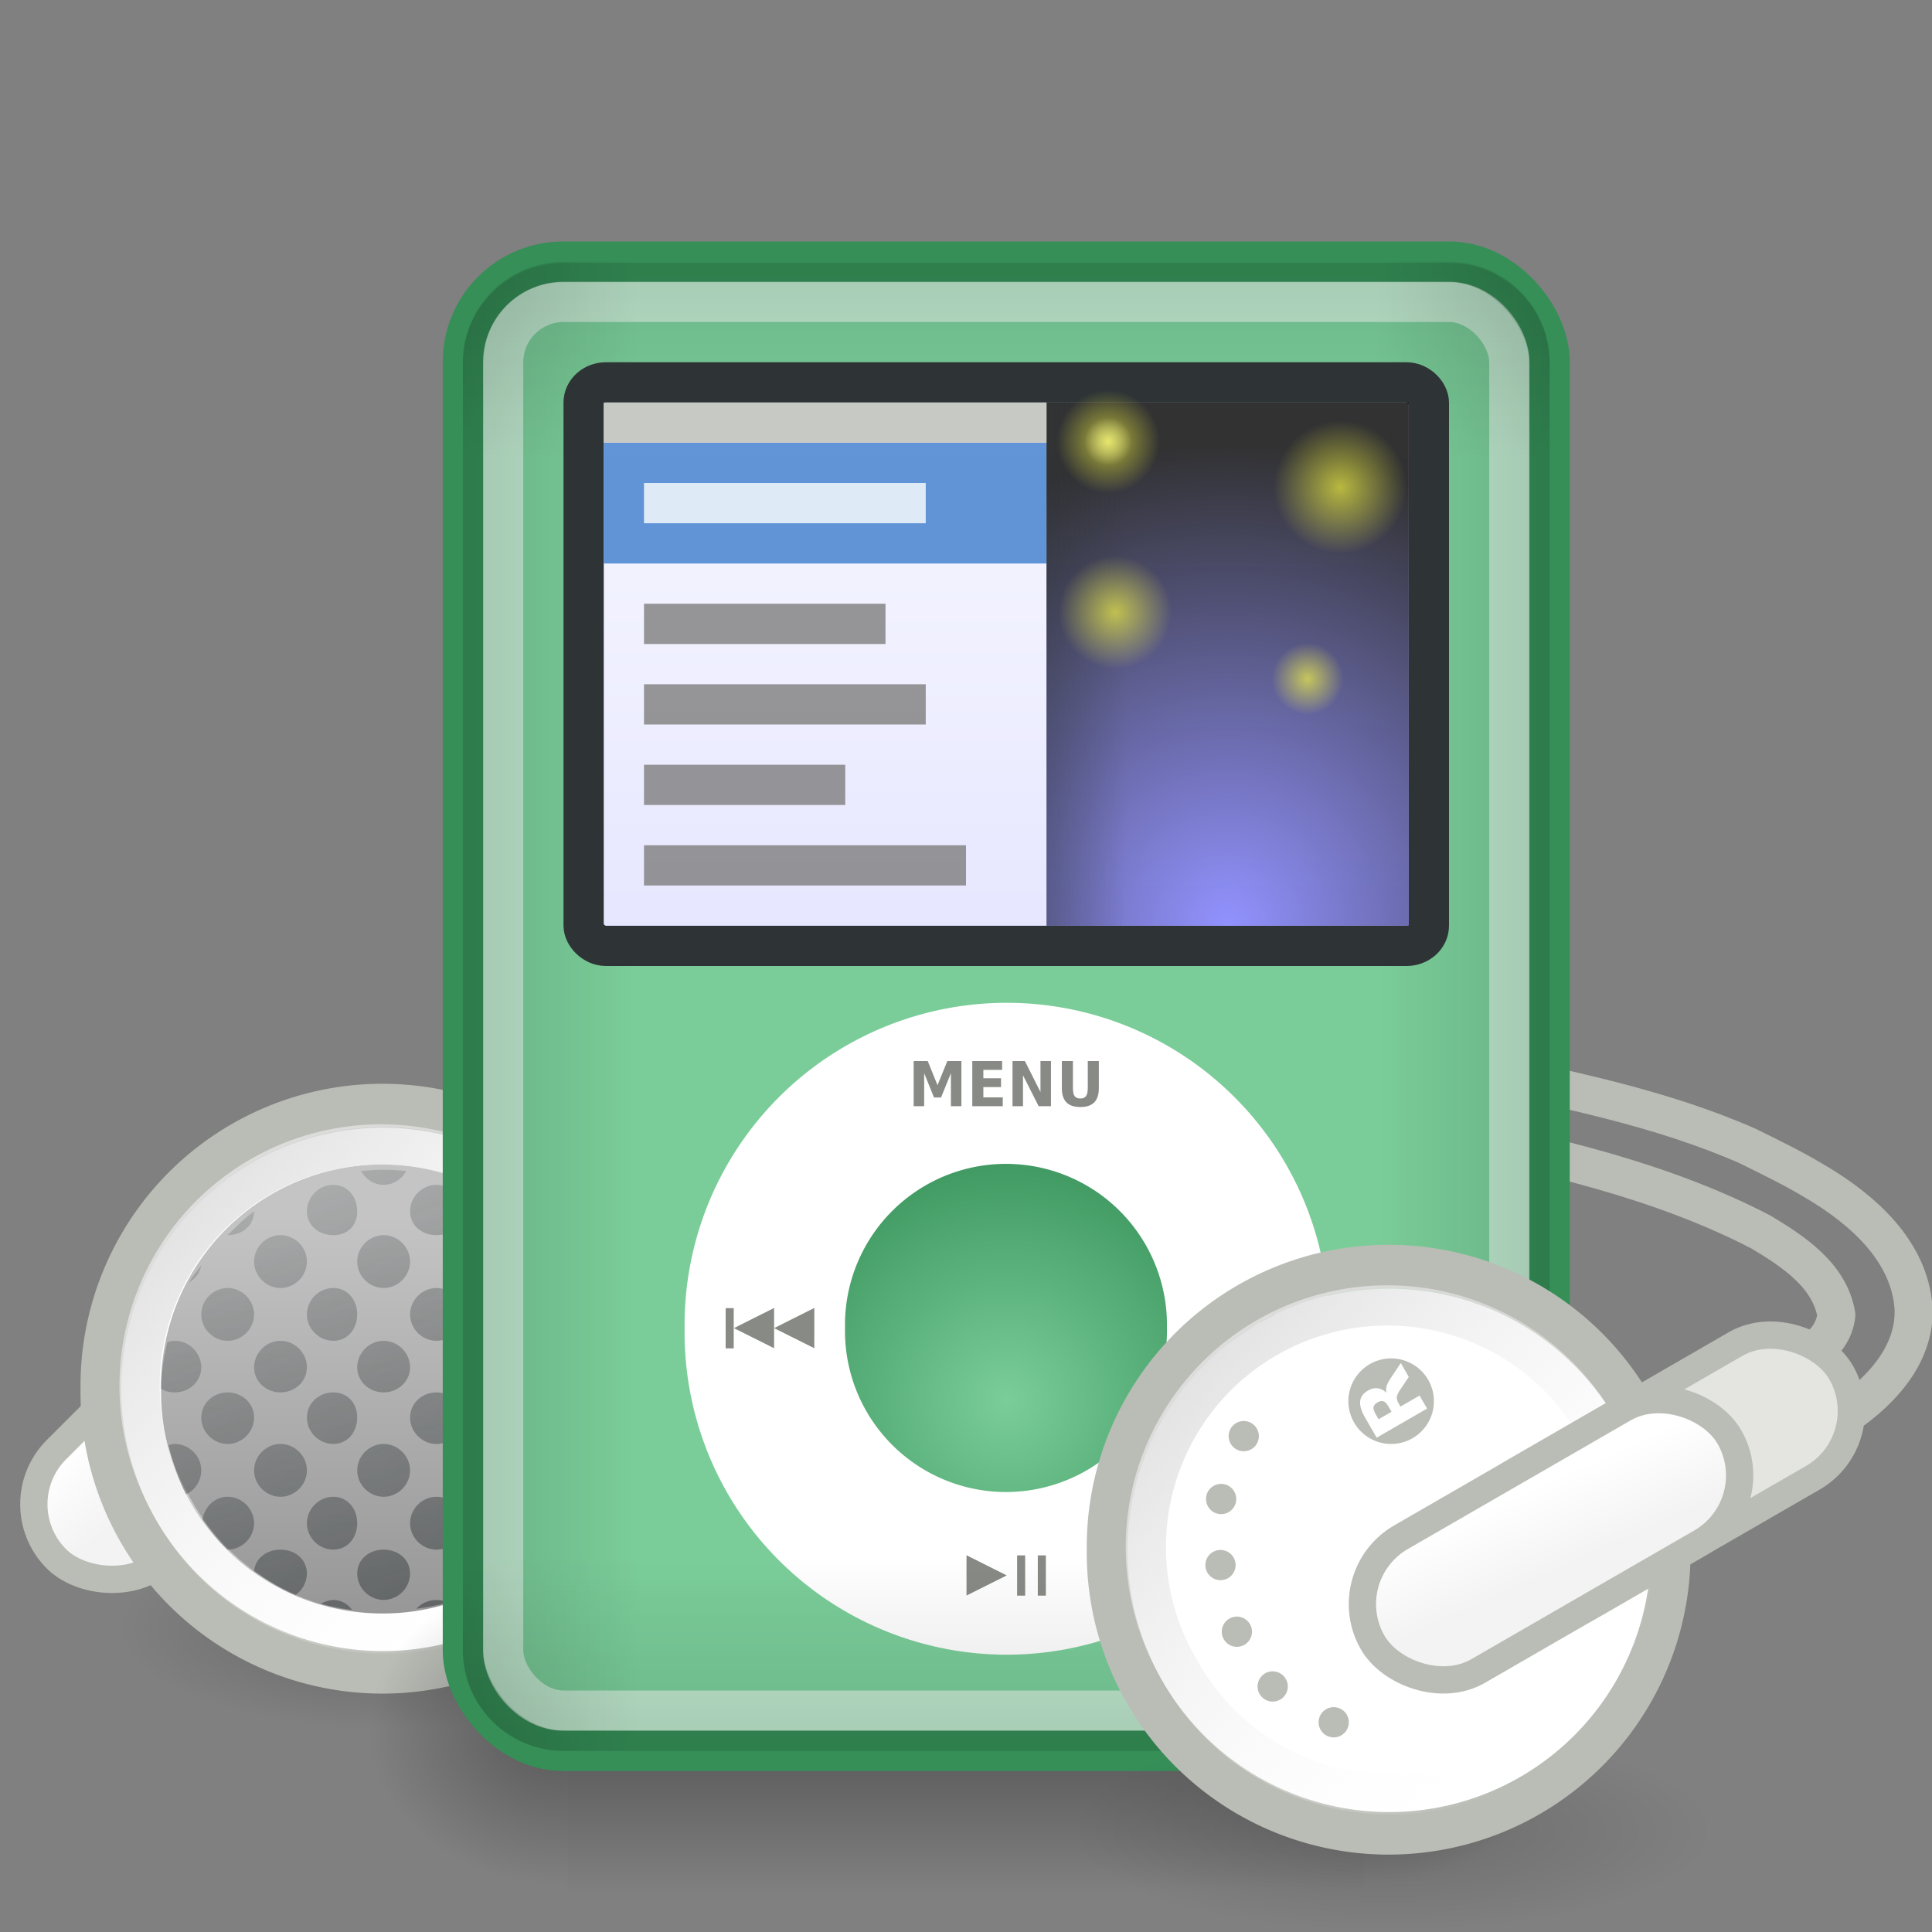 <?xml version="1.0" encoding="UTF-8" standalone="no"?>
<!-- Created with Inkscape (http://www.inkscape.org/) -->
<svg
   xmlns:dc="http://purl.org/dc/elements/1.1/"
   xmlns:cc="http://creativecommons.org/ns#"
   xmlns:rdf="http://www.w3.org/1999/02/22-rdf-syntax-ns#"
   xmlns:svg="http://www.w3.org/2000/svg"
   xmlns="http://www.w3.org/2000/svg"
   xmlns:xlink="http://www.w3.org/1999/xlink"
   xmlns:sodipodi="http://sodipodi.sourceforge.net/DTD/sodipodi-0.dtd"
   xmlns:inkscape="http://www.inkscape.org/namespaces/inkscape"
   width="48px"
   height="48px"
   id="svg1306"
   sodipodi:version="0.32"
   inkscape:version="0.45+devel"
   sodipodi:docbase="/home/rcollier/Desktop/extras/devices"
   sodipodi:docname="multimedia-player-ipod-nano3g_green.svg"
   inkscape:export-filename="/home/klepas/Documents/work/Bauhaus/rockbox/icons/48x48/multimedia-player-ipod-nano3g_green.png"
   inkscape:export-xdpi="90.000000"
   inkscape:export-ydpi="90.000000"
   inkscape:output_extension="org.inkscape.output.svg.inkscape">
  <rect width="100%" height="100%" fill="#808080" stroke="none"/>
  <defs
     id="defs1308">
    <linearGradient
       id="linearGradient5867">
      <stop
         style="stop-color:#7acd99;stop-opacity:1;"
         offset="0"
         id="stop5869" />
      <stop
         style="stop-color:#358f57;stop-opacity:1;"
         offset="1"
         id="stop5871" />
    </linearGradient>
    <linearGradient
       inkscape:collect="always"
       id="linearGradient6379">
      <stop
         style="stop-color:#ffff41;stop-opacity:1;"
         offset="0"
         id="stop6381" />
      <stop
         style="stop-color:#ffff41;stop-opacity:0;"
         offset="1"
         id="stop6383" />
    </linearGradient>
    <linearGradient
       inkscape:collect="always"
       id="linearGradient6371">
      <stop
         style="stop-color:#ffff41;stop-opacity:1;"
         offset="0"
         id="stop6373" />
      <stop
         style="stop-color:#ffff41;stop-opacity:0;"
         offset="1"
         id="stop6375" />
    </linearGradient>
    <linearGradient
       inkscape:collect="always"
       id="linearGradient6363">
      <stop
         style="stop-color:#ffff41;stop-opacity:1;"
         offset="0"
         id="stop6365" />
      <stop
         style="stop-color:#ffff41;stop-opacity:0;"
         offset="1"
         id="stop6367" />
    </linearGradient>
    <linearGradient
       inkscape:collect="always"
       id="linearGradient6339">
      <stop
         style="stop-color:#ffffff;stop-opacity:1;"
         offset="0"
         id="stop6341" />
      <stop
         style="stop-color:#ffffff;stop-opacity:0;"
         offset="1"
         id="stop6343" />
    </linearGradient>
    <linearGradient
       id="linearGradient6325">
      <stop
         style="stop-color:#7d7dff;stop-opacity:1;"
         offset="0"
         id="stop6327" />
      <stop
         style="stop-color:#000000;stop-opacity:1;"
         offset="1"
         id="stop6329" />
    </linearGradient>
    <linearGradient
       inkscape:collect="always"
       id="linearGradient6290">
      <stop
         style="stop-color:#2e3436;stop-opacity:1;"
         offset="0"
         id="stop6292" />
      <stop
         style="stop-color:#2e3436;stop-opacity:0;"
         offset="1"
         id="stop6294" />
    </linearGradient>
    <linearGradient
       inkscape:collect="always"
       id="linearGradient6187">
      <stop
         style="stop-color:#000000;stop-opacity:1;"
         offset="0"
         id="stop6189" />
      <stop
         style="stop-color:#000000;stop-opacity:0;"
         offset="1"
         id="stop6191" />
    </linearGradient>
    <linearGradient
       inkscape:collect="always"
       id="linearGradient6162">
      <stop
         style="stop-color:#000000;stop-opacity:1;"
         offset="0"
         id="stop6164" />
      <stop
         style="stop-color:#000000;stop-opacity:0;"
         offset="1"
         id="stop6166" />
    </linearGradient>
    <linearGradient
       id="linearGradient10350">
      <stop
         style="stop-color:#e0e0e0;stop-opacity:1;"
         offset="0"
         id="stop10352" />
      <stop
         style="stop-color:#ffffff;stop-opacity:0;"
         offset="1"
         id="stop10354" />
    </linearGradient>
    <linearGradient
       inkscape:collect="always"
       id="linearGradient5047">
      <stop
         style="stop-color:#000000;stop-opacity:1;"
         offset="0"
         id="stop5049" />
      <stop
         style="stop-color:#000000;stop-opacity:0;"
         offset="1"
         id="stop5051" />
    </linearGradient>
    <linearGradient
       id="linearGradient4947">
      <stop
         style="stop-color:#5c5c5c;stop-opacity:1;"
         offset="0"
         id="stop4949" />
      <stop
         style="stop-color:#ababab;stop-opacity:1;"
         offset="1"
         id="stop4951" />
    </linearGradient>
    <linearGradient
       id="linearGradient3624">
      <stop
         style="stop-color:#ffffff;stop-opacity:1;"
         offset="0"
         id="stop3626" />
      <stop
         style="stop-color:#7a7a7a;stop-opacity:1;"
         offset="1"
         id="stop3628" />
    </linearGradient>
    <linearGradient
       inkscape:collect="always"
       id="linearGradient5060">
      <stop
         style="stop-color:black;stop-opacity:1;"
         offset="0"
         id="stop5062" />
      <stop
         style="stop-color:black;stop-opacity:0;"
         offset="1"
         id="stop5064" />
    </linearGradient>
    <linearGradient
       id="linearGradient5048">
      <stop
         style="stop-color:black;stop-opacity:0;"
         offset="0"
         id="stop5050" />
      <stop
         id="stop5056"
         offset="0.5"
         style="stop-color:black;stop-opacity:1;" />
      <stop
         style="stop-color:black;stop-opacity:0;"
         offset="1"
         id="stop5052" />
    </linearGradient>
    <linearGradient
       id="linearGradient8881"
       inkscape:collect="always">
      <stop
         id="stop8883"
         offset="0"
         style="stop-color:#2e3436;stop-opacity:1;" />
      <stop
         id="stop8885"
         offset="1"
         style="stop-color:#2e3436;stop-opacity:0;" />
    </linearGradient>
    <linearGradient
       id="linearGradient10720">
      <stop
         id="stop10722"
         offset="0"
         style="stop-color:#ffffff;stop-opacity:1;" />
      <stop
         id="stop10724"
         offset="1"
         style="stop-color:#f2f3f2;stop-opacity:1;" />
    </linearGradient>
    <linearGradient
       id="linearGradient7379">
      <stop
         id="stop7381"
         offset="0"
         style="stop-color:#ffffff;stop-opacity:1;" />
      <stop
         style="stop-color:#f5f5ff;stop-opacity:1;"
         offset="0.208"
         id="stop7383" />
      <stop
         id="stop7385"
         offset="1"
         style="stop-color:#e5e6ff;stop-opacity:1;" />
    </linearGradient>
    <linearGradient
       inkscape:collect="always"
       xlink:href="#linearGradient3624"
       id="linearGradient5850"
       gradientUnits="userSpaceOnUse"
       gradientTransform="translate(116.915,170.25)"
       x1="24.5"
       y1="24.942"
       x2="24.5"
       y2="28.133" />
    <linearGradient
       inkscape:collect="always"
       xlink:href="#linearGradient3624"
       id="linearGradient5857"
       gradientUnits="userSpaceOnUse"
       gradientTransform="translate(115.962,190.452)"
       x1="24.5"
       y1="24.942"
       x2="24.5"
       y2="28.133" />
    <linearGradient
       inkscape:collect="always"
       xlink:href="#linearGradient3624"
       id="linearGradient7307"
       gradientUnits="userSpaceOnUse"
       gradientTransform="translate(160.69,61)"
       x1="24.5"
       y1="24.942"
       x2="24.5"
       y2="28.133" />
    <linearGradient
       inkscape:collect="always"
       xlink:href="#linearGradient3624"
       id="linearGradient7318"
       gradientUnits="userSpaceOnUse"
       gradientTransform="translate(159.738,81.202)"
       x1="24.5"
       y1="24.942"
       x2="24.5"
       y2="28.133" />
    <radialGradient
       inkscape:collect="always"
       xlink:href="#linearGradient5047"
       id="radialGradient7447"
       gradientUnits="userSpaceOnUse"
       gradientTransform="matrix(1,0,0,0.301,0,30.633)"
       cx="37.531"
       cy="43.844"
       fx="37.531"
       fy="43.844"
       r="7.156" />
    <radialGradient
       inkscape:collect="always"
       xlink:href="#linearGradient5060"
       id="radialGradient9094"
       gradientUnits="userSpaceOnUse"
       gradientTransform="matrix(4.0992061e-2,0,0,3.2941172e-2,9.192,27.922)"
       cx="605.714"
       cy="486.648"
       fx="605.714"
       fy="486.648"
       r="117.143" />
    <linearGradient
       inkscape:collect="always"
       xlink:href="#linearGradient5048"
       id="linearGradient9097"
       gradientUnits="userSpaceOnUse"
       gradientTransform="matrix(4.0992061e-2,0,0,3.2941172e-2,9.184,27.922)"
       x1="302.857"
       y1="366.648"
       x2="302.857"
       y2="609.505" />
    <radialGradient
       inkscape:collect="always"
       xlink:href="#linearGradient5047"
       id="radialGradient9430"
       gradientUnits="userSpaceOnUse"
       gradientTransform="matrix(1,0,0,0.301,0,30.633)"
       cx="37.531"
       cy="43.844"
       fx="37.531"
       fy="43.844"
       r="7.156" />
    <linearGradient
       inkscape:collect="always"
       xlink:href="#linearGradient4947"
       id="linearGradient9432"
       gradientUnits="userSpaceOnUse"
       x1="13.727"
       y1="48.561"
       x2="13.727"
       y2="37.353" />
    <linearGradient
       inkscape:collect="always"
       xlink:href="#linearGradient10350"
       id="linearGradient9434"
       gradientUnits="userSpaceOnUse"
       x1="11.98"
       y1="35.991"
       x2="15.065"
       y2="46.267" />
    <linearGradient
       inkscape:collect="always"
       xlink:href="#linearGradient8881"
       id="linearGradient9439"
       gradientUnits="userSpaceOnUse"
       gradientTransform="matrix(1.293,0,0,1.293,-6.615,-9.358)"
       x1="14.375"
       y1="37.688"
       x2="9.342"
       y2="25.732" />
    <linearGradient
       inkscape:collect="always"
       xlink:href="#linearGradient10720"
       id="linearGradient9447"
       gradientUnits="userSpaceOnUse"
       gradientTransform="matrix(2.046,1.9761757e-7,-1.0072157e-7,1.279,-41.907,-35.924)"
       x1="10.089"
       y1="49.194"
       x2="9.822"
       y2="50.832" />
    <radialGradient
       inkscape:collect="always"
       xlink:href="#linearGradient5060"
       id="radialGradient9453"
       gradientUnits="userSpaceOnUse"
       gradientTransform="matrix(-4.0992061e-2,0,0,3.2941172e-2,38.808,27.922)"
       cx="605.714"
       cy="486.648"
       fx="605.714"
       fy="486.648"
       r="117.143" />
    <linearGradient
       inkscape:collect="always"
       xlink:href="#linearGradient6162"
       id="linearGradient6168"
       x1="24.593"
       y1="50.054"
       x2="24.593"
       y2="39.64"
       gradientUnits="userSpaceOnUse"
       gradientTransform="translate(0,-1)" />
    <linearGradient
       inkscape:collect="always"
       xlink:href="#linearGradient6162"
       id="linearGradient6172"
       gradientUnits="userSpaceOnUse"
       x1="24.593"
       y1="50.054"
       x2="24.593"
       y2="39.64"
       gradientTransform="matrix(1,0,0,-1,0,51.031)" />
    <linearGradient
       inkscape:collect="always"
       xlink:href="#linearGradient6187"
       id="linearGradient6193"
       x1="7.949"
       y1="86"
       x2="15.851"
       y2="86"
       gradientUnits="userSpaceOnUse"
       gradientTransform="translate(0,-61)" />
    <linearGradient
       inkscape:collect="always"
       xlink:href="#linearGradient6187"
       id="linearGradient6205"
       gradientUnits="userSpaceOnUse"
       gradientTransform="matrix(-1,0,0,1,50,-61)"
       x1="7.949"
       y1="86"
       x2="15.851"
       y2="86" />
    <linearGradient
       inkscape:collect="always"
       xlink:href="#linearGradient7379"
       id="linearGradient6240"
       gradientUnits="userSpaceOnUse"
       gradientTransform="matrix(1.235,0,0,1,-4.643,4.004)"
       x1="22.247"
       y1="4.996"
       x2="22.247"
       y2="20.004" />
    <linearGradient
       inkscape:collect="always"
       xlink:href="#linearGradient10720"
       id="linearGradient6280"
       gradientUnits="userSpaceOnUse"
       gradientTransform="matrix(2.046,1.9374641e-7,-9.8301249e-8,1.279,-6.378,-11.907)"
       x1="10.089"
       y1="49.194"
       x2="9.822"
       y2="50.832" />
    <linearGradient
       inkscape:collect="always"
       xlink:href="#linearGradient10350"
       id="linearGradient6286"
       gradientUnits="userSpaceOnUse"
       x1="11.98"
       y1="35.991"
       x2="15.065"
       y2="46.267" />
    <linearGradient
       inkscape:collect="always"
       xlink:href="#linearGradient6290"
       id="linearGradient6296"
       x1="26"
       y1="16.5"
       x2="28"
       y2="16.5"
       gradientUnits="userSpaceOnUse" />
    <radialGradient
       inkscape:collect="always"
       xlink:href="#linearGradient6325"
       id="radialGradient6331"
       cx="30"
       cy="19.5"
       fx="30"
       fy="19.5"
       r="4"
       gradientTransform="matrix(2.911,0,0,2.984,-56.824,-35.195)"
       gradientUnits="userSpaceOnUse" />
    <radialGradient
       inkscape:collect="always"
       xlink:href="#linearGradient6339"
       id="radialGradient6353"
       gradientUnits="userSpaceOnUse"
       cx="28.781"
       cy="12.719"
       fx="28.781"
       fy="12.719"
       r="0.594" />
    <radialGradient
       inkscape:collect="always"
       xlink:href="#linearGradient6363"
       id="radialGradient6369"
       cx="28.781"
       cy="12.719"
       fx="28.781"
       fy="12.719"
       r="0.594"
       gradientUnits="userSpaceOnUse" />
    <radialGradient
       inkscape:collect="always"
       xlink:href="#linearGradient6371"
       id="radialGradient6377"
       cx="28.781"
       cy="12.719"
       fx="28.781"
       fy="12.719"
       r="0.594"
       gradientUnits="userSpaceOnUse" />
    <radialGradient
       inkscape:collect="always"
       xlink:href="#linearGradient6379"
       id="radialGradient6385"
       cx="28.781"
       cy="12.719"
       fx="28.781"
       fy="12.719"
       r="0.594"
       gradientUnits="userSpaceOnUse" />
    <radialGradient
       inkscape:collect="always"
       xlink:href="#linearGradient6363"
       id="radialGradient6770"
       gradientUnits="userSpaceOnUse"
       cx="28.781"
       cy="12.719"
       fx="28.781"
       fy="12.719"
       r="0.594" />
    <radialGradient
       inkscape:collect="always"
       xlink:href="#linearGradient5867"
       id="radialGradient5873"
       cx="25.743"
       cy="28.422"
       fx="25.743"
       fy="28.422"
       r="2.719"
       gradientUnits="userSpaceOnUse"
       gradientTransform="matrix(1.788,0,0,1.788,-20.678,-22.314)" />
  </defs>
  <sodipodi:namedview
     id="base"
     pagecolor="#ffffff"
     bordercolor="#666666"
     borderopacity="0.118"
     inkscape:pageopacity="0.0"
     inkscape:pageshadow="2"
     inkscape:zoom="2"
     inkscape:cx="4.6428929"
     inkscape:cy="45.333645"
     inkscape:current-layer="layer1"
     showgrid="false"
     inkscape:grid-bbox="true"
     inkscape:document-units="px"
     inkscape:showpageshadow="false"
     inkscape:window-width="1125"
     inkscape:window-height="747"
     inkscape:window-x="218"
     inkscape:window-y="132"
     showguides="true"
     inkscape:guide-bbox="true"
     showborder="true">
    <inkscape:grid
       type="xygrid"
       id="grid5498" />
    <inkscape:grid
       id="GridFromPre046Settings"
       type="xygrid"
       originx="0px"
       originy="0px"
       spacingx="1px"
       spacingy="1px"
       color="#0000ff"
       empcolor="#0000ff"
       opacity="0.2"
       empopacity="0.4"
       empspacing="5"
       enabled="false"
       visible="false" />
  </sodipodi:namedview>
  <g
     id="layer1"
     inkscape:label="Layer 1"
     inkscape:groupmode="layer"
     style="display:inline">
    <rect
       transform="matrix(0.707,-0.707,0.707,0.707,0,0)"
       ry="1.919"
       rx="1.919"
       y="26.463"
       x="-23.193"
       height="3.837"
       width="10.229"
       id="rect8992"
       style="fill:#eeeeec;fill-opacity:1;fill-rule:nonzero;stroke:#babdb6;stroke-width:0.678;stroke-linecap:butt;stroke-linejoin:miter;stroke-miterlimit:4;stroke-dasharray:none;stroke-dashoffset:0;stroke-opacity:1" />
    <rect
       transform="matrix(0.707,-0.707,0.707,0.707,0,0)"
       style="fill:url(#linearGradient9447);fill-opacity:1;fill-rule:nonzero;stroke:#babdb6;stroke-width:0.678;stroke-linecap:butt;stroke-linejoin:miter;stroke-miterlimit:4;stroke-dasharray:none;stroke-dashoffset:0;stroke-opacity:1"
       id="rect8994"
       width="10.229"
       height="3.837"
       x="-26.398"
       y="26.463"
       rx="1.919"
       ry="1.919" />
    <path
       inkscape:r_cy="true"
       inkscape:r_cx="true"
       d="M 44.688,43.844 A 7.156,2.156 0 1 1 30.375,43.844 A 7.156,2.156 0 1 1 44.688,43.844 z"
       sodipodi:ry="2.15625"
       sodipodi:rx="7.15625"
       sodipodi:cy="43.84375"
       sodipodi:cx="37.53125"
       id="path5104"
       style="opacity:0.2;color:#000000;fill:url(#radialGradient9430);fill-opacity:1;fill-rule:evenodd;stroke:none;stroke-width:1;stroke-linecap:butt;stroke-linejoin:miter;marker:none;marker-start:none;marker-mid:none;marker-end:none;stroke-miterlimit:4;stroke-dasharray:none;stroke-dashoffset:0;stroke-opacity:1;visibility:visible;display:block;overflow:visible"
       sodipodi:type="arc"
       transform="matrix(0.978,0,0,1.159,-26.712,-10.333)" />
    <path
       sodipodi:type="arc"
       style="fill:none;fill-opacity:1;fill-rule:nonzero;stroke:#babdb6;stroke-width:1.326;stroke-linecap:butt;stroke-linejoin:miter;stroke-miterlimit:4;stroke-dasharray:none;stroke-dashoffset:0;stroke-opacity:1"
       id="path8986"
       sodipodi:cx="41.365746"
       sodipodi:cy="60.374371"
       sodipodi:rx="8.5736694"
       sodipodi:ry="8.5736694"
       d="M 49.939,60.374 A 8.574,8.574 0 1 1 32.792,60.374 A 8.574,8.574 0 1 1 49.939,60.374 z"
       transform="matrix(0.812,0,0,0.812,-24.088,-14.522)" />
    <path
       transform="matrix(1.224,0,0,1.224,-30.571,-13.829)"
       inkscape:r_cy="true"
       inkscape:r_cx="true"
       d="M 38.062,39.5 A 5.312,5.312 0 1 1 27.438,39.5 A 5.312,5.312 0 1 1 38.062,39.5 z"
       sodipodi:ry="5.3125"
       sodipodi:rx="5.3125"
       sodipodi:cy="39.5"
       sodipodi:cx="32.75"
       id="path8988"
       style="color:#000000;fill:#ffffff;fill-opacity:1;fill-rule:evenodd;stroke:none;stroke-width:1;stroke-linecap:round;stroke-linejoin:miter;marker:none;marker-start:none;marker-mid:none;marker-end:none;stroke-miterlimit:4;stroke-dasharray:none;stroke-dashoffset:0;stroke-opacity:1;visibility:visible;display:block;overflow:visible"
       sodipodi:type="arc" />
    <path
       inkscape:r_cy="true"
       inkscape:r_cx="true"
       sodipodi:type="arc"
       style="opacity:0.7;fill:url(#linearGradient9432);fill-opacity:1;stroke:none;stroke-width:1.8;stroke-linecap:round;stroke-linejoin:round;stroke-miterlimit:4;stroke-dasharray:none;stroke-opacity:1;display:inline"
       id="path8192"
       sodipodi:cx="13.727494"
       sodipodi:cy="41.231144"
       sodipodi:rx="5.0608273"
       sodipodi:ry="5.0608273"
       d="M 18.788,41.231 A 5.061,5.061 0 1 1 8.667,41.231 A 5.061,5.061 0 1 1 18.788,41.231 z"
       transform="matrix(1.087,0,0,1.087,-5.419,-10.309)" />
    <path
       inkscape:r_cy="true"
       inkscape:r_cx="true"
       sodipodi:type="arc"
       style="opacity:0.9;fill:none;fill-opacity:1;stroke:url(#linearGradient9434);stroke-width:0.843;stroke-linecap:round;stroke-linejoin:round;stroke-miterlimit:4;stroke-dasharray:none;stroke-opacity:1;display:inline"
       id="path8990"
       sodipodi:cx="13.727494"
       sodipodi:cy="41.231144"
       sodipodi:rx="5.0608273"
       sodipodi:ry="5.0608273"
       d="M 18.788,41.231 A 5.061,5.061 0 1 1 8.667,41.231 A 5.061,5.061 0 1 1 18.788,41.231 z"
       transform="matrix(1.027,-0.593,0.593,1.027,-29.036,0.304)" />
    <path
       id="path8725"
       d="M 9.5,29.062 C 9.32,29.062 9.144,29.077 8.969,29.094 C 9.081,29.294 9.288,29.437 9.531,29.437 C 9.774,29.437 9.982,29.294 10.094,29.094 C 9.899,29.073 9.7,29.062 9.5,29.062 z M 8.281,29.437 C 7.924,29.437 7.625,29.737 7.625,30.094 C 7.625,30.451 7.924,30.687 8.281,30.687 C 8.638,30.687 8.875,30.451 8.875,30.094 C 8.875,29.737 8.638,29.437 8.281,29.437 z M 10.844,29.437 C 10.487,29.437 10.188,29.737 10.188,30.094 C 10.188,30.451 10.487,30.687 10.844,30.687 C 11.201,30.687 11.5,30.451 11.5,30.094 C 11.5,29.737 11.201,29.437 10.844,29.437 z M 6.313,30.094 C 6.073,30.265 5.864,30.481 5.656,30.687 C 6.013,30.687 6.312,30.451 6.313,30.094 z M 12.75,30.156 C 12.784,30.466 13.056,30.673 13.375,30.687 C 13.183,30.495 12.969,30.319 12.75,30.156 z M 6.969,30.687 C 6.612,30.687 6.313,30.987 6.313,31.344 C 6.312,31.701 6.612,32 6.969,32 C 7.326,32 7.625,31.701 7.625,31.344 C 7.625,30.987 7.326,30.687 6.969,30.687 z M 9.531,30.687 C 9.174,30.687 8.875,30.987 8.875,31.344 C 8.875,31.701 9.174,32 9.531,32 C 9.888,32 10.188,31.701 10.188,31.344 C 10.188,30.987 9.888,30.687 9.531,30.687 z M 12.156,30.687 C 11.799,30.687 11.5,30.987 11.5,31.344 C 11.5,31.701 11.799,32 12.156,32 C 12.513,32 12.75,31.701 12.75,31.344 C 12.75,30.987 12.513,30.687 12.156,30.687 z M 5,31.437 C 4.896,31.586 4.777,31.716 4.688,31.875 C 4.841,31.775 4.971,31.625 5,31.437 z M 5.656,32 C 5.299,32 5,32.299 5,32.656 C 5,33.013 5.299,33.312 5.656,33.312 C 6.013,33.312 6.312,33.013 6.313,32.656 C 6.312,32.299 6.013,32 5.656,32 z M 8.281,32 C 7.924,32 7.625,32.299 7.625,32.656 C 7.625,33.013 7.924,33.312 8.281,33.312 C 8.638,33.312 8.875,33.013 8.875,32.656 C 8.875,32.299 8.638,32 8.281,32 z M 10.844,32 C 10.487,32 10.188,32.299 10.188,32.656 C 10.188,33.013 10.487,33.312 10.844,33.312 C 11.201,33.312 11.5,33.013 11.5,32.656 C 11.5,32.299 11.201,32 10.844,32 z M 13.406,32 C 13.049,32 12.75,32.299 12.75,32.656 C 12.75,33.013 13.049,33.312 13.406,33.312 C 13.763,33.312 14.062,33.013 14.062,32.656 C 14.062,32.299 13.763,32 13.406,32 z M 4.344,33.312 C 4.277,33.312 4.215,33.324 4.156,33.344 C 4.073,33.714 4.004,34.106 4,34.5 C 4.096,34.567 4.214,34.594 4.344,34.594 C 4.701,34.594 5,34.326 5,33.969 C 5,33.612 4.701,33.312 4.344,33.312 z M 6.969,33.312 C 6.612,33.312 6.313,33.612 6.313,33.969 C 6.312,34.326 6.612,34.594 6.969,34.594 C 7.326,34.594 7.625,34.326 7.625,33.969 C 7.625,33.612 7.326,33.312 6.969,33.312 z M 9.531,33.312 C 9.174,33.312 8.875,33.612 8.875,33.969 C 8.875,34.326 9.174,34.594 9.531,34.594 C 9.888,34.594 10.188,34.326 10.188,33.969 C 10.188,33.612 9.888,33.312 9.531,33.312 z M 12.156,33.312 C 11.799,33.312 11.5,33.612 11.5,33.969 C 11.5,34.326 11.799,34.594 12.156,34.594 C 12.513,34.594 12.75,34.326 12.75,33.969 C 12.75,33.612 12.513,33.312 12.156,33.312 z M 14.719,33.5 C 14.362,33.5 14.062,33.768 14.062,34.125 C 14.062,34.482 14.362,34.781 14.719,34.781 C 14.816,34.781 14.913,34.787 15,34.75 C 15.002,34.687 15,34.626 15,34.562 C 15,34.213 14.937,33.862 14.875,33.531 C 14.819,33.513 14.777,33.5 14.719,33.5 z M 5.656,34.594 C 5.299,34.594 5,34.862 5,35.219 C 5,35.576 5.299,35.875 5.656,35.875 C 6.013,35.875 6.312,35.576 6.313,35.219 C 6.312,34.862 6.013,34.594 5.656,34.594 z M 8.281,34.594 C 7.924,34.594 7.625,34.862 7.625,35.219 C 7.625,35.576 7.924,35.875 8.281,35.875 C 8.638,35.875 8.875,35.576 8.875,35.219 C 8.875,34.862 8.638,34.594 8.281,34.594 z M 10.844,34.594 C 10.487,34.594 10.188,34.862 10.188,35.219 C 10.188,35.576 10.487,35.875 10.844,35.875 C 11.201,35.875 11.5,35.576 11.5,35.219 C 11.5,34.862 11.201,34.594 10.844,34.594 z M 13.406,34.594 C 13.049,34.594 12.75,34.862 12.75,35.219 C 12.75,35.576 13.049,35.875 13.406,35.875 C 13.763,35.875 14.062,35.576 14.062,35.219 C 14.062,34.862 13.763,34.594 13.406,34.594 z M 4.344,35.875 C 4.289,35.875 4.237,35.893 4.188,35.906 C 4.295,36.333 4.425,36.744 4.625,37.125 C 4.845,37.02 5,36.789 5,36.531 C 5,36.174 4.701,35.875 4.344,35.875 z M 6.969,35.875 C 6.612,35.875 6.313,36.174 6.313,36.531 C 6.312,36.888 6.612,37.187 6.969,37.187 C 7.326,37.187 7.625,36.888 7.625,36.531 C 7.625,36.174 7.326,35.875 6.969,35.875 z M 9.531,35.875 C 9.174,35.875 8.875,36.174 8.875,36.531 C 8.875,36.888 9.174,37.187 9.531,37.187 C 9.888,37.187 10.188,36.888 10.188,36.531 C 10.188,36.174 9.888,35.875 9.531,35.875 z M 12.156,35.875 C 11.799,35.875 11.5,36.174 11.5,36.531 C 11.5,36.888 11.799,37.187 12.156,37.187 C 12.513,37.187 12.75,36.888 12.75,36.531 C 12.75,36.174 12.513,35.875 12.156,35.875 z M 14.719,35.875 C 14.362,35.875 14.062,36.174 14.062,36.531 C 14.062,36.771 14.21,36.955 14.406,37.062 C 14.591,36.7 14.711,36.31 14.812,35.906 C 14.782,35.898 14.755,35.875 14.719,35.875 z M 5.656,37.187 C 5.334,37.187 5.08,37.44 5.031,37.75 C 5.22,38.013 5.425,38.275 5.656,38.5 C 5.661,38.505 5.682,38.495 5.688,38.5 C 6.03,38.483 6.313,38.19 6.313,37.844 C 6.312,37.487 6.013,37.187 5.656,37.187 z M 8.281,37.187 C 7.924,37.187 7.625,37.487 7.625,37.844 C 7.625,38.201 7.924,38.5 8.281,38.5 C 8.638,38.5 8.875,38.201 8.875,37.844 C 8.875,37.487 8.638,37.187 8.281,37.187 z M 10.844,37.187 C 10.487,37.187 10.188,37.487 10.188,37.844 C 10.188,38.201 10.487,38.5 10.844,38.5 C 11.201,38.5 11.5,38.201 11.5,37.844 C 11.5,37.487 11.201,37.187 10.844,37.187 z M 13.406,37.187 C 13.049,37.187 12.75,37.487 12.75,37.844 C 12.75,38.177 13.019,38.433 13.344,38.469 C 13.589,38.228 13.835,37.971 14.031,37.687 C 13.959,37.407 13.708,37.187 13.406,37.187 z M 6.969,38.5 C 6.633,38.5 6.344,38.707 6.313,39.031 C 6.641,39.266 6.967,39.466 7.344,39.625 C 7.511,39.506 7.625,39.312 7.625,39.094 C 7.625,38.737 7.326,38.5 6.969,38.5 z M 9.531,38.5 C 9.174,38.5 8.875,38.737 8.875,39.094 C 8.875,39.451 9.174,39.75 9.531,39.75 C 9.888,39.75 10.188,39.451 10.188,39.094 C 10.188,38.737 9.888,38.5 9.531,38.5 z M 12.156,38.5 C 11.799,38.5 11.5,38.737 11.5,39.094 C 11.5,39.289 11.58,39.474 11.719,39.594 C 12.092,39.43 12.426,39.238 12.75,39 C 12.708,38.694 12.48,38.5 12.156,38.5 z M 8.281,39.75 C 8.175,39.75 8.058,39.797 7.969,39.844 C 8.225,39.918 8.48,39.963 8.75,40 C 8.64,39.852 8.484,39.75 8.281,39.75 z M 10.844,39.75 C 10.65,39.75 10.464,39.832 10.344,39.969 C 10.616,39.927 10.867,39.893 11.125,39.812 C 11.042,39.771 10.944,39.75 10.844,39.75 z"
       style="opacity:0.5;fill:url(#linearGradient9439);fill-opacity:1;stroke:none;stroke-width:1.8;stroke-linecap:round;stroke-linejoin:round;stroke-miterlimit:4;stroke-dasharray:none;stroke-opacity:1;display:inline" />
    <path
       style="fill:none;fill-opacity:1;fill-rule:evenodd;stroke:#babdb6;stroke-width:0.944;stroke-linecap:butt;stroke-linejoin:round;stroke-miterlimit:4;stroke-dasharray:none;stroke-opacity:1;display:inline"
       d="M 43.406,28.466 C 41.27,27.53 38.971,27.077 36.703,26.585 C 36.369,27.097 36.034,27.61 35.699,28.122 C 38.449,28.69 41.24,29.309 43.75,30.609 C 44.546,31.088 45.459,31.679 45.624,32.67 C 45.536,33.474 44.699,33.808 44.087,34.161 C 43.441,34.315 43.163,35.213 43.764,35.609 C 44.364,36.184 45.116,35.711 45.641,35.305 C 46.613,34.689 47.605,33.723 47.54,32.48 C 47.435,31.079 46.283,30.062 45.151,29.386 C 44.588,29.044 43.996,28.756 43.406,28.466 z"
       id="path10310" />
    <g
       id="g9455"
       style="opacity:1"
       transform="translate(0,-1)">
      <path
         sodipodi:nodetypes="cccc"
         id="path5878"
         d="M 14.103,40 C 14.103,40 14.103,48 14.103,48 C 11.992,48.015 9,46.208 9,44 C 9,41.792 11.356,40 14.103,40 z"
         style="opacity:0.322;color:#000000;fill:url(#radialGradient9453);fill-opacity:1;fill-rule:nonzero;stroke:none;stroke-width:1;stroke-linecap:round;stroke-linejoin:miter;marker:none;marker-start:none;marker-mid:none;marker-end:none;stroke-miterlimit:4;stroke-dasharray:none;stroke-dashoffset:0;stroke-opacity:1;visibility:visible;display:inline;overflow:visible" />
      <rect
         style="opacity:0.322;color:#000000;fill:url(#linearGradient9097);fill-opacity:1;fill-rule:nonzero;stroke:none;stroke-width:1;stroke-linecap:round;stroke-linejoin:miter;marker:none;marker-start:none;marker-mid:none;marker-end:none;stroke-miterlimit:4;stroke-dasharray:none;stroke-dashoffset:0;stroke-opacity:1;visibility:visible;display:inline;overflow:visible"
         id="rect5874"
         width="19.793"
         height="8"
         x="14.103"
         y="40" />
      <path
         style="opacity:0.322;color:#000000;fill:url(#radialGradient9094);fill-opacity:1;fill-rule:nonzero;stroke:none;stroke-width:1;stroke-linecap:round;stroke-linejoin:miter;marker:none;marker-start:none;marker-mid:none;marker-end:none;stroke-miterlimit:4;stroke-dasharray:none;stroke-dashoffset:0;stroke-opacity:1;visibility:visible;display:inline;overflow:visible"
         d="M 33.897,40 C 33.897,40 33.897,48 33.897,48 C 36.008,48.015 39,46.208 39,44 C 39,41.792 36.644,40 33.897,40 z"
         id="path5876"
         sodipodi:nodetypes="cccc" />
    </g>
    <rect
       style="opacity:1;fill:#7acd99;fill-opacity:1;stroke:#358f57;stroke-width:1.012;stroke-linecap:round;stroke-linejoin:round;stroke-miterlimit:4;stroke-dasharray:none;stroke-opacity:1;display:inline"
       id="rect6121"
       width="26.988"
       height="36.988"
       x="11.506"
       y="6.506"
       rx="2.484"
       ry="2.484" />
    <rect
       ry="1.506"
       rx="1.506"
       y="7.5"
       x="12.5"
       height="35"
       width="25"
       id="rect6463"
       style="opacity:0.5;fill:none;fill-opacity:1;stroke:#ffffff;stroke-width:1;stroke-linecap:round;stroke-linejoin:round;stroke-miterlimit:4;stroke-dasharray:none;stroke-opacity:1;display:inline" />
    <rect
       style="color:#000000;fill:url(#linearGradient5857);fill-opacity:1;fill-rule:nonzero;stroke:none;stroke-width:0.7;stroke-linecap:round;stroke-linejoin:miter;marker:none;marker-start:none;marker-mid:none;marker-end:none;stroke-miterlimit:4;stroke-dasharray:none;stroke-dashoffset:0;stroke-opacity:1;visibility:visible;display:inline;overflow:visible"
       id="rect10271"
       width="0"
       height="1.414"
       x="142.391"
       y="214.299"
       inkscape:r_cx="true"
       inkscape:r_cy="true" />
    <rect
       style="color:#000000;fill:url(#linearGradient5850);fill-opacity:1;fill-rule:nonzero;stroke:none;stroke-width:0.7;stroke-linecap:round;stroke-linejoin:miter;marker:none;marker-start:none;marker-mid:none;marker-end:none;stroke-miterlimit:4;stroke-dasharray:none;stroke-dashoffset:0;stroke-opacity:1;visibility:visible;display:inline;overflow:visible"
       id="rect10568"
       width="0"
       height="1.414"
       x="143.343"
       y="194.098"
       inkscape:r_cx="true"
       inkscape:r_cy="true" />
    <rect
       style="color:#000000;fill:url(#linearGradient7318);fill-opacity:1;fill-rule:nonzero;stroke:none;stroke-width:0.7;stroke-linecap:round;stroke-linejoin:miter;marker:none;marker-start:none;marker-mid:none;marker-end:none;stroke-miterlimit:4;stroke-dasharray:none;stroke-dashoffset:0;stroke-opacity:1;visibility:visible;display:inline;overflow:visible"
       id="rect7104"
       width="0"
       height="1.414"
       x="186.166"
       y="105.049"
       inkscape:r_cx="true"
       inkscape:r_cy="true" />
    <rect
       style="color:#000000;fill:url(#linearGradient7307);fill-opacity:1;fill-rule:nonzero;stroke:none;stroke-width:0.7;stroke-linecap:round;stroke-linejoin:miter;marker:none;marker-start:none;marker-mid:none;marker-end:none;stroke-miterlimit:4;stroke-dasharray:none;stroke-dashoffset:0;stroke-opacity:1;visibility:visible;display:inline;overflow:visible"
       id="rect7118"
       width="0"
       height="1.414"
       x="187.118"
       y="84.848"
       inkscape:r_cx="true"
       inkscape:r_cy="true" />
    <path
       transform="matrix(1.118,0,0,1.159,-7.456,-5.333)"
       sodipodi:type="arc"
       style="opacity:0.15;color:#000000;fill:url(#radialGradient7447);fill-opacity:1;fill-rule:evenodd;stroke:none;stroke-width:1;stroke-linecap:butt;stroke-linejoin:miter;marker:none;marker-start:none;marker-mid:none;marker-end:none;stroke-miterlimit:4;stroke-dasharray:none;stroke-dashoffset:0;stroke-opacity:1;visibility:visible;display:block;overflow:visible"
       id="path5045"
       sodipodi:cx="37.53125"
       sodipodi:cy="43.84375"
       sodipodi:rx="7.15625"
       sodipodi:ry="2.15625"
       d="M 44.688,43.844 A 7.156,2.156 0 1 1 30.375,43.844 A 7.156,2.156 0 1 1 44.688,43.844 z"
       inkscape:r_cx="true"
       inkscape:r_cy="true" />
    <path
       sodipodi:type="arc"
       style="fill:#ffffff;fill-opacity:1;stroke:none;stroke-width:1;stroke-linecap:round;stroke-linejoin:round;stroke-miterlimit:4;stroke-dasharray:none;stroke-opacity:1;display:inline"
       id="path6153"
       sodipodi:cx="26.030369"
       sodipodi:cy="26.742603"
       sodipodi:rx="7.2036505"
       sodipodi:ry="7.2036505"
       d="M 33.234,26.743 A 7.204,7.204 0 1 1 18.827,26.743 A 7.204,7.204 0 1 1 33.234,26.743 z"
       transform="matrix(1.111,0,0,1.111,-3.908,3.301)" />
    <path
       sodipodi:type="arc"
       style="fill:url(#radialGradient5873);fill-opacity:1;stroke:none;stroke-width:1;stroke-linecap:round;stroke-linejoin:round;stroke-miterlimit:4;stroke-dasharray:none;stroke-opacity:1;display:inline"
       id="path6155"
       sodipodi:cx="25.34375"
       sodipodi:cy="27.28125"
       sodipodi:rx="2.71875"
       sodipodi:ry="2.71875"
       d="M 28.062,27.281 A 2.719,2.719 0 1 1 22.625,27.281 A 2.719,2.719 0 1 1 28.062,27.281 z"
       transform="matrix(1.471,0,0,1.471,-12.287,-7.138)" />
    <path
       transform="scale(0.976,1.025)"
       style="font-size:1.498px;font-style:normal;font-variant:normal;font-weight:bold;font-stretch:normal;text-align:start;line-height:125%;writing-mode:lr-tb;text-anchor:start;fill:#888a85;fill-opacity:1;stroke:none;stroke-width:1pt;stroke-linecap:butt;stroke-linejoin:miter;stroke-opacity:1;display:inline;font-family:Bitstream Vera Sans"
       d="M 23.258,25.719 L 23.616,25.719 L 23.865,26.304 L 24.115,25.719 L 24.473,25.719 L 24.473,26.812 L 24.206,26.812 L 24.206,26.013 L 23.955,26.602 L 23.776,26.602 L 23.525,26.013 L 23.525,26.812 L 23.258,26.812 L 23.258,25.719 M 24.75,25.719 L 25.51,25.719 L 25.51,25.932 L 25.032,25.932 L 25.032,26.136 L 25.482,26.136 L 25.482,26.349 L 25.032,26.349 L 25.032,26.599 L 25.526,26.599 L 25.526,26.812 L 24.75,26.812 L 24.75,25.719 M 25.774,25.719 L 26.089,25.719 L 26.486,26.469 L 26.486,25.719 L 26.753,25.719 L 26.753,26.812 L 26.439,26.812 L 26.041,26.063 L 26.041,26.812 L 25.774,26.812 L 25.774,25.719 M 27.03,25.719 L 27.312,25.719 L 27.312,26.374 C 27.312,26.465 27.326,26.529 27.355,26.568 C 27.385,26.607 27.434,26.626 27.5,26.626 C 27.568,26.626 27.616,26.607 27.645,26.568 C 27.675,26.529 27.69,26.465 27.69,26.374 L 27.69,25.719 L 27.972,25.719 L 27.972,26.374 C 27.972,26.529 27.933,26.644 27.855,26.72 C 27.778,26.795 27.659,26.833 27.5,26.833 C 27.342,26.833 27.224,26.795 27.146,26.72 C 27.069,26.644 27.03,26.529 27.03,26.374 L 27.03,25.719"
       id="text6157" />
    <path
       transform="matrix(0.59,-0.725,0.838,0.513,16.871,42.281)"
       d="M 17.25,6.281 L 16.739,6.045 L 16.227,5.809 L 16.688,5.484 L 17.148,5.16 L 17.199,5.72 L 17.25,6.281 z"
       inkscape:randomized="0"
       inkscape:rounded="0"
       inkscape:flatsided="false"
       sodipodi:arg2="2.0033309"
       sodipodi:arg1="0.95613337"
       sodipodi:r2="0.3251352"
       sodipodi:r1="0.6502704"
       sodipodi:cy="5.75"
       sodipodi:cx="16.875"
       sodipodi:sides="3"
       id="path7382"
       style="fill:#888a85;fill-opacity:1;stroke:none;stroke-width:0.25;stroke-linecap:round;stroke-linejoin:round;stroke-miterlimit:4;stroke-dasharray:none;stroke-opacity:1;display:inline"
       sodipodi:type="star" />
    <rect
       ry="0"
       y="32.5"
       x="32.316"
       height="1"
       width="0.2"
       id="rect7384"
       style="fill:#888a85;fill-opacity:1;stroke:none;stroke-width:0.5;stroke-linecap:round;stroke-linejoin:round;stroke-miterlimit:4;stroke-dasharray:none;stroke-opacity:1" />
    <path
       sodipodi:type="star"
       style="fill:#888a85;fill-opacity:1;stroke:none;stroke-width:0.25;stroke-linecap:round;stroke-linejoin:round;stroke-miterlimit:4;stroke-dasharray:none;stroke-opacity:1;display:inline"
       id="path7386"
       sodipodi:sides="3"
       sodipodi:cx="16.875"
       sodipodi:cy="5.75"
       sodipodi:r1="0.6502704"
       sodipodi:r2="0.3251352"
       sodipodi:arg1="0.95613337"
       sodipodi:arg2="2.0033309"
       inkscape:flatsided="false"
       inkscape:rounded="0"
       inkscape:randomized="0"
       d="M 17.25,6.281 L 16.739,6.045 L 16.227,5.809 L 16.688,5.484 L 17.148,5.16 L 17.199,5.72 L 17.25,6.281 z"
       transform="matrix(0.59,-0.725,0.838,0.513,15.871,42.281)" />
    <g
       id="g6101"
       transform="translate(1,-0.2)"
       style="fill:#888a85">
      <path
         transform="matrix(0.59,-0.725,0.838,0.513,8.571,48.625)"
         d="M 17.25,6.281 L 16.739,6.045 L 16.227,5.809 L 16.688,5.484 L 17.148,5.16 L 17.199,5.72 L 17.25,6.281 z"
         inkscape:randomized="0"
         inkscape:rounded="0"
         inkscape:flatsided="false"
         sodipodi:arg2="2.0033309"
         sodipodi:arg1="0.95613337"
         sodipodi:r2="0.3251352"
         sodipodi:r1="0.6502704"
         sodipodi:cy="5.75"
         sodipodi:cx="16.875"
         sodipodi:sides="3"
         id="path7418"
         style="fill:#888a85;fill-opacity:1;stroke:none;stroke-width:0.25;stroke-linecap:round;stroke-linejoin:round;stroke-miterlimit:4;stroke-dasharray:none;stroke-opacity:1;display:inline"
         sodipodi:type="star" />
      <rect
         ry="0"
         y="38.843"
         x="24.27"
         height="1"
         width="0.2"
         id="rect7420"
         style="fill:#888a85;fill-opacity:1;stroke:none;stroke-width:0.5;stroke-linecap:round;stroke-linejoin:round;stroke-miterlimit:4;stroke-dasharray:none;stroke-opacity:1" />
      <rect
         style="fill:#888a85;fill-opacity:1;stroke:none;stroke-width:0.5;stroke-linecap:round;stroke-linejoin:round;stroke-miterlimit:4;stroke-dasharray:none;stroke-opacity:1"
         id="rect7427"
         width="0.2"
         height="1"
         x="24.784"
         y="38.843"
         ry="0" />
    </g>
    <path
       sodipodi:type="star"
       style="fill:#888a85;fill-opacity:1;stroke:none;stroke-width:0.25;stroke-linecap:round;stroke-linejoin:round;stroke-miterlimit:4;stroke-dasharray:none;stroke-opacity:1;display:inline"
       id="path7376"
       sodipodi:sides="3"
       sodipodi:cx="16.875"
       sodipodi:cy="5.75"
       sodipodi:r1="0.6502704"
       sodipodi:r2="0.3251352"
       sodipodi:arg1="0.95613337"
       sodipodi:arg2="2.0033309"
       inkscape:flatsided="false"
       inkscape:rounded="0"
       inkscape:randomized="0"
       d="M 17.25,6.281 L 16.739,6.045 L 16.227,5.809 L 16.688,5.484 L 17.148,5.16 L 17.199,5.72 L 17.25,6.281 z"
       transform="matrix(-0.59,-0.725,-0.838,0.513,33.674,42.281)" />
    <rect
       style="fill:#888a85;fill-opacity:1;stroke:none;stroke-width:0.5;stroke-linecap:round;stroke-linejoin:round;stroke-miterlimit:4;stroke-dasharray:none;stroke-opacity:1"
       id="rect7378"
       width="0.2"
       height="1"
       x="-18.229"
       y="32.5"
       ry="0"
       transform="scale(-1,1)" />
    <path
       transform="matrix(-0.59,-0.725,-0.838,0.513,34.673,42.281)"
       d="M 17.25,6.281 L 16.739,6.045 L 16.227,5.809 L 16.688,5.484 L 17.148,5.16 L 17.199,5.72 L 17.25,6.281 z"
       inkscape:randomized="0"
       inkscape:rounded="0"
       inkscape:flatsided="false"
       sodipodi:arg2="2.0033309"
       sodipodi:arg1="0.95613337"
       sodipodi:r2="0.3251352"
       sodipodi:r1="0.6502704"
       sodipodi:cy="5.75"
       sodipodi:cx="16.875"
       sodipodi:sides="3"
       id="path7380"
       style="fill:#888a85;fill-opacity:1;stroke:none;stroke-width:0.25;stroke-linecap:round;stroke-linejoin:round;stroke-miterlimit:4;stroke-dasharray:none;stroke-opacity:1;display:inline"
       sodipodi:type="star" />
    <path
       style="opacity:0.25;fill:url(#linearGradient6168);fill-opacity:1;stroke:none;stroke-width:1.012;stroke-linecap:round;stroke-linejoin:round;stroke-miterlimit:4;stroke-dasharray:none;stroke-opacity:1;display:inline"
       d="M 11.5,36.781 L 11.5,41 C 11.5,42.376 12.624,43.5 14,43.5 L 36,43.5 C 37.376,43.5 38.5,42.376 38.5,41 L 38.5,36.781 L 11.5,36.781 z"
       id="rect6155" />
    <path
       id="path6170"
       d="M 11.5,13.25 L 11.5,9.031 C 11.5,7.655 12.624,6.531 14,6.531 L 36,6.531 C 37.376,6.531 38.5,7.655 38.5,9.031 L 38.5,13.25 L 11.5,13.25 z"
       style="opacity:0.25;fill:url(#linearGradient6172);fill-opacity:1;stroke:none;stroke-width:1.012;stroke-linecap:round;stroke-linejoin:round;stroke-miterlimit:4;stroke-dasharray:none;stroke-opacity:1;display:inline" />
    <path
       id="path6181"
       d="M 14,6.5 C 12.624,6.5 11.5,7.624 11.5,9 L 11.5,41 C 11.5,42.376 12.624,43.5 14,43.5 L 17,43.5 L 17,6.5 L 14,6.5 z"
       style="opacity:0.25;fill:url(#linearGradient6193);fill-opacity:1;stroke:none;stroke-width:1.012;stroke-linecap:round;stroke-linejoin:round;stroke-miterlimit:4;stroke-dasharray:none;stroke-opacity:1;display:inline"
       sodipodi:nodetypes="ccccccc" />
    <path
       sodipodi:nodetypes="ccccccc"
       style="opacity:0.25;fill:url(#linearGradient6205);fill-opacity:1;stroke:none;stroke-width:1.012;stroke-linecap:round;stroke-linejoin:round;stroke-miterlimit:4;stroke-dasharray:none;stroke-opacity:1;display:inline"
       d="M 36,6.5 C 37.376,6.5 38.5,7.624 38.5,9 L 38.5,41 C 38.5,42.376 37.376,43.5 36,43.5 L 33,43.5 L 33,6.5 L 36,6.5 z"
       id="path6203" />
    <rect
       style="fill:url(#linearGradient6240);fill-opacity:1;stroke:#2e3436;stroke-width:1;stroke-linecap:round;stroke-linejoin:round;stroke-miterlimit:4;stroke-dasharray:none;stroke-opacity:1;display:inline"
       id="rect2766"
       width="21"
       height="14"
       x="14.5"
       y="9.5"
       rx="0.555"
       ry="0.502" />
    <rect
       style="opacity:0.8;fill:#7e7d7d;fill-opacity:1;stroke:none;stroke-width:0.213;stroke-linecap:round;stroke-linejoin:round;stroke-miterlimit:4;stroke-dasharray:none;stroke-opacity:1;display:inline"
       id="rect2770"
       width="7"
       height="1"
       x="16"
       y="17" />
    <rect
       style="opacity:0.8;fill:#7e7d7d;fill-opacity:1;stroke:none;stroke-width:0.213;stroke-linecap:round;stroke-linejoin:round;stroke-miterlimit:4;stroke-dasharray:none;stroke-opacity:1;display:inline"
       id="rect2784"
       width="6"
       height="1"
       x="16"
       y="15" />
    <rect
       y="19"
       x="16"
       height="1"
       width="5"
       id="rect6242"
       style="opacity:0.8;fill:#7e7d7d;fill-opacity:1;stroke:none;stroke-width:0.213;stroke-linecap:round;stroke-linejoin:round;stroke-miterlimit:4;stroke-dasharray:none;stroke-opacity:1;display:inline" />
    <rect
       style="opacity:0.8;fill:#7e7d7d;fill-opacity:1;stroke:none;stroke-width:0.213;stroke-linecap:round;stroke-linejoin:round;stroke-miterlimit:4;stroke-dasharray:none;stroke-opacity:1;display:inline"
       id="rect6244"
       width="8"
       height="1"
       x="16"
       y="21" />
    <rect
       y="11"
       x="15"
       height="3"
       width="11"
       id="rect6246"
       style="opacity:0.8;fill:#3d7ccd;fill-opacity:1;stroke:none;stroke-width:0.213;stroke-linecap:round;stroke-linejoin:round;stroke-miterlimit:4;stroke-dasharray:none;stroke-opacity:1;display:inline" />
    <rect
       style="opacity:0.8;fill:#ffffff;fill-opacity:1;stroke:none;stroke-width:0.213;stroke-linecap:round;stroke-linejoin:round;stroke-miterlimit:4;stroke-dasharray:none;stroke-opacity:1;display:inline"
       id="rect2772"
       width="7"
       height="1"
       x="16"
       y="12" />
    <rect
       style="opacity:0.8;fill:url(#radialGradient6331);fill-opacity:1;stroke:none;stroke-width:0.213;stroke-linecap:round;stroke-linejoin:round;stroke-miterlimit:4;stroke-dasharray:none;stroke-opacity:1;display:inline"
       id="rect6248"
       width="9"
       height="13"
       x="26"
       y="10" />
    <path
       transform="matrix(0.812,0,0,0.812,0.912,-10.522)"
       d="M 49.939,60.374 A 8.574,8.574 0 1 1 32.792,60.374 A 8.574,8.574 0 1 1 49.939,60.374 z"
       sodipodi:ry="8.5736694"
       sodipodi:rx="8.5736694"
       sodipodi:cy="60.374371"
       sodipodi:cx="41.365746"
       id="path8891"
       style="fill:none;fill-opacity:1;fill-rule:nonzero;stroke:#babdb6;stroke-width:1.326;stroke-linecap:butt;stroke-linejoin:miter;stroke-miterlimit:4;stroke-dasharray:none;stroke-dashoffset:0;stroke-opacity:1"
       sodipodi:type="arc" />
    <path
       sodipodi:type="arc"
       style="color:#000000;fill:#ffffff;fill-opacity:1;fill-rule:evenodd;stroke:none;stroke-width:1;stroke-linecap:round;stroke-linejoin:miter;marker:none;marker-start:none;marker-mid:none;marker-end:none;stroke-miterlimit:4;stroke-dasharray:none;stroke-dashoffset:0;stroke-opacity:1;visibility:visible;display:block;overflow:visible"
       id="path7874"
       sodipodi:cx="32.75"
       sodipodi:cy="39.5"
       sodipodi:rx="5.3125"
       sodipodi:ry="5.3125"
       d="M 38.062,39.5 A 5.312,5.312 0 1 1 27.438,39.5 A 5.312,5.312 0 1 1 38.062,39.5 z"
       inkscape:r_cx="true"
       inkscape:r_cy="true"
       transform="matrix(1.224,0,0,1.224,-5.571,-9.829)" />
    <path
       transform="matrix(1.027,-0.593,0.593,1.027,-4.036,4.304)"
       d="M 18.788,41.231 A 5.061,5.061 0 1 1 8.667,41.231 A 5.061,5.061 0 1 1 18.788,41.231 z"
       sodipodi:ry="5.0608273"
       sodipodi:rx="5.0608273"
       sodipodi:cy="41.231144"
       sodipodi:cx="13.727494"
       id="path5119"
       style="opacity:0.9;fill:none;fill-opacity:1;stroke:url(#linearGradient6286);stroke-width:0.843;stroke-linecap:round;stroke-linejoin:round;stroke-miterlimit:4;stroke-dasharray:none;stroke-opacity:1;display:inline"
       sodipodi:type="arc"
       inkscape:r_cx="true"
       inkscape:r_cy="true" />
    <rect
       style="fill:#e4e4e1;fill-opacity:1;fill-rule:nonzero;stroke:#babdb6;stroke-width:0.678;stroke-linecap:butt;stroke-linejoin:miter;stroke-miterlimit:4;stroke-dasharray:none;stroke-dashoffset:0;stroke-opacity:1"
       id="rect8941"
       width="10.229"
       height="3.837"
       x="12.335"
       y="50.48"
       rx="1.919"
       ry="1.919"
       transform="matrix(0.866,-0.5,0.5,0.866,0,0)" />
    <rect
       ry="1.919"
       rx="1.919"
       y="50.48"
       x="9.13"
       height="3.837"
       width="10.229"
       id="rect9889"
       style="fill:url(#linearGradient6280);fill-opacity:1;fill-rule:nonzero;stroke:#babdb6;stroke-width:0.678;stroke-linecap:butt;stroke-linejoin:miter;stroke-miterlimit:4;stroke-dasharray:none;stroke-dashoffset:0;stroke-opacity:1"
       transform="matrix(0.866,-0.5,0.5,0.866,0,0)" />
    <path
       sodipodi:type="arc"
       style="fill:#babdb6;fill-opacity:1;fill-rule:nonzero;stroke:none;stroke-width:0.75;stroke-linecap:butt;stroke-linejoin:miter;stroke-miterlimit:4;stroke-dasharray:none;stroke-dashoffset:0;stroke-opacity:1"
       id="path8950"
       sodipodi:cx="31.311573"
       sodipodi:cy="80.283844"
       sodipodi:rx="0.50823301"
       sodipodi:ry="0.50823301"
       d="M 31.82,80.284 A 0.508,0.508 0 1 1 30.803,80.284 A 0.508,0.508 0 1 1 31.82,80.284 z"
       transform="matrix(0.522,-0.522,0.522,0.522,-26.633,16.336)"
       inkscape:transform-center-x="3.2498406"
       inkscape:transform-center-y="3.3008561" />
    <path
       sodipodi:type="arc"
       style="fill:#babdb6;fill-opacity:1;fill-rule:nonzero;stroke:none;stroke-width:0.75;stroke-linecap:butt;stroke-linejoin:miter;stroke-miterlimit:4;stroke-dasharray:none;stroke-dashoffset:0;stroke-opacity:1"
       id="path8952"
       sodipodi:cx="31.311573"
       sodipodi:cy="80.283844"
       sodipodi:rx="0.50823301"
       sodipodi:ry="0.50823301"
       d="M 31.82,80.284 A 0.508,0.508 0 1 1 30.803,80.284 A 0.508,0.508 0 1 1 31.82,80.284 z"
       transform="matrix(0.522,-0.522,0.522,0.522,-27.523,14.976)"
       inkscape:transform-center-x="4.1404646"
       inkscape:transform-center-y="1.9414812" />
    <path
       sodipodi:type="arc"
       style="fill:#babdb6;fill-opacity:1;fill-rule:nonzero;stroke:none;stroke-width:0.75;stroke-linecap:butt;stroke-linejoin:miter;stroke-miterlimit:4;stroke-dasharray:none;stroke-dashoffset:0;stroke-opacity:1"
       id="path8954"
       sodipodi:cx="31.311573"
       sodipodi:cy="80.283844"
       sodipodi:rx="0.50823301"
       sodipodi:ry="0.50823301"
       d="M 31.82,80.284 A 0.508,0.508 0 1 1 30.803,80.284 A 0.508,0.508 0 1 1 31.82,80.284 z"
       transform="matrix(0.522,-0.522,0.522,0.522,-27.93,13.32)"
       inkscape:transform-center-x="4.5467146"
       inkscape:transform-center-y="0.28523115" />
    <path
       sodipodi:type="arc"
       style="fill:#babdb6;fill-opacity:1;fill-rule:nonzero;stroke:none;stroke-width:0.75;stroke-linecap:butt;stroke-linejoin:miter;stroke-miterlimit:4;stroke-dasharray:none;stroke-dashoffset:0;stroke-opacity:1"
       id="path8956"
       sodipodi:cx="31.311573"
       sodipodi:cy="80.283844"
       sodipodi:rx="0.50823301"
       sodipodi:ry="0.50823301"
       d="M 31.82,80.284 A 0.508,0.508 0 1 1 30.803,80.284 A 0.508,0.508 0 1 1 31.82,80.284 z"
       transform="matrix(0.522,-0.522,0.522,0.522,-27.914,11.679)"
       inkscape:transform-center-x="4.5310925"
       inkscape:transform-center-y="-1.3553929" />
    <path
       transform="matrix(0.522,-0.522,0.522,0.522,-27.352,10.117)"
       d="M 31.82,80.284 A 0.508,0.508 0 1 1 30.803,80.284 A 0.508,0.508 0 1 1 31.82,80.284 z"
       sodipodi:ry="0.50823301"
       sodipodi:rx="0.50823301"
       sodipodi:cy="80.283844"
       sodipodi:cx="31.311573"
       id="path8948"
       style="fill:#babdb6;fill-opacity:1;fill-rule:nonzero;stroke:none;stroke-width:0.75;stroke-linecap:butt;stroke-linejoin:miter;stroke-miterlimit:4;stroke-dasharray:none;stroke-dashoffset:0;stroke-opacity:1"
       sodipodi:type="arc"
       inkscape:transform-center-x="3.9685896"
       inkscape:transform-center-y="-2.9178924" />
    <path
       sodipodi:type="arc"
       style="fill:#babdb6;fill-opacity:1;fill-rule:nonzero;stroke:none;stroke-width:0.75;stroke-linecap:butt;stroke-linejoin:miter;stroke-miterlimit:4;stroke-dasharray:none;stroke-dashoffset:0;stroke-opacity:1"
       id="path8946"
       sodipodi:cx="31.311573"
       sodipodi:cy="80.283844"
       sodipodi:rx="0.50823301"
       sodipodi:ry="0.50823301"
       d="M 31.82,80.284 A 0.508,0.508 0 1 1 30.803,80.284 A 0.508,0.508 0 1 1 31.82,80.284 z"
       transform="matrix(0.522,-0.522,0.522,0.522,-25.117,17.226)"
       inkscape:transform-center-x="2.1092156"
       inkscape:transform-center-y="4.2227312" />
    <path
       sodipodi:type="arc"
       style="fill:#babdb6;fill-opacity:1;fill-rule:nonzero;stroke:none;stroke-width:1;stroke-linecap:butt;stroke-linejoin:miter;stroke-miterlimit:4;stroke-dasharray:none;stroke-dashoffset:0;stroke-opacity:1"
       id="path9339"
       sodipodi:cx="36.0625"
       sodipodi:cy="35.8125"
       sodipodi:rx="1.0625"
       sodipodi:ry="1.0625"
       d="M 37.125,35.812 A 1.062,1.062 0 1 1 35,35.812 A 1.062,1.062 0 1 1 37.125,35.812 z"
       transform="translate(-1.5,-1)" />
    <path
       transform="matrix(-0.5,-0.866,0.866,-0.5,0,0)"
       style="font-size:1.983px;font-style:normal;font-variant:normal;font-weight:bold;font-stretch:normal;text-align:justify;line-height:110%;writing-mode:lr-tb;text-anchor:start;fill:#ffffff;fill-opacity:1;stroke:none;stroke-width:1px;stroke-linecap:butt;stroke-linejoin:miter;stroke-opacity:1;font-family:Bitstream Vera Sans"
       d="M -47.506,12.402 C -47.428,12.402 -47.372,12.388 -47.338,12.359 C -47.304,12.33 -47.287,12.282 -47.287,12.215 C -47.287,12.149 -47.304,12.102 -47.338,12.074 C -47.372,12.046 -47.428,12.031 -47.506,12.031 L -47.663,12.031 L -47.663,12.402 L -47.506,12.402 M -47.663,12.66 L -47.663,13.207 L -48.036,13.207 L -48.036,11.761 L -47.466,11.761 C -47.276,11.761 -47.136,11.793 -47.048,11.857 C -46.959,11.921 -46.914,12.022 -46.914,12.16 C -46.914,12.256 -46.937,12.334 -46.984,12.395 C -47.03,12.457 -47.099,12.502 -47.192,12.531 C -47.141,12.543 -47.096,12.569 -47.056,12.61 C -47.015,12.651 -46.974,12.713 -46.933,12.796 L -46.73,13.207 L -47.127,13.207 L -47.303,12.848 C -47.339,12.775 -47.375,12.726 -47.412,12.7 C -47.448,12.673 -47.496,12.66 -47.557,12.66 L -47.663,12.66"
       id="text9341" />
    <rect
       y="10"
       x="26"
       height="13"
       width="2"
       id="rect6288"
       style="opacity:0.3;fill:url(#linearGradient6296);fill-opacity:1;stroke:none;stroke-width:0.213;stroke-linecap:round;stroke-linejoin:round;stroke-miterlimit:4;stroke-dasharray:none;stroke-opacity:1;display:inline" />
    <path
       sodipodi:type="arc"
       style="opacity:0.646;fill:url(#radialGradient6369);fill-opacity:1;fill-rule:nonzero;stroke:none;stroke-width:1;stroke-linecap:butt;stroke-linejoin:miter;stroke-miterlimit:4;stroke-dasharray:none;stroke-dashoffset:0;stroke-opacity:1"
       id="path6337"
       sodipodi:cx="28.78125"
       sodipodi:cy="12.71875"
       sodipodi:rx="0.59375"
       sodipodi:ry="0.59375"
       d="M 29.375,12.719 A 0.594,0.594 0 1 1 28.188,12.719 A 0.594,0.594 0 1 1 29.375,12.719 z"
       transform="matrix(2.368,0,0,2.368,-40.447,-14.905)" />
    <path
       d="M 29.375,12.719 A 0.594,0.594 0 1 1 28.188,12.719 A 0.594,0.594 0 1 1 29.375,12.719 z"
       sodipodi:ry="0.59375"
       sodipodi:rx="0.59375"
       sodipodi:cy="12.71875"
       sodipodi:cx="28.78125"
       id="path6347"
       style="opacity:0.646;fill:url(#radialGradient6377);fill-opacity:1;fill-rule:nonzero;stroke:none;stroke-width:1;stroke-linecap:butt;stroke-linejoin:miter;stroke-miterlimit:4;stroke-dasharray:none;stroke-dashoffset:0;stroke-opacity:1"
       sodipodi:type="arc"
       transform="matrix(2.789,0,0,2.789,-46.972,-23.369)" />
    <path
       transform="translate(-1.25,-1.75)"
       sodipodi:type="arc"
       style="opacity:0.646;fill:url(#radialGradient6353);fill-opacity:1;fill-rule:nonzero;stroke:none;stroke-width:1;stroke-linecap:butt;stroke-linejoin:miter;stroke-miterlimit:4;stroke-dasharray:none;stroke-dashoffset:0;stroke-opacity:1"
       id="path6351"
       sodipodi:cx="28.78125"
       sodipodi:cy="12.71875"
       sodipodi:rx="0.59375"
       sodipodi:ry="0.59375"
       d="M 29.375,12.719 A 0.594,0.594 0 1 1 28.188,12.719 A 0.594,0.594 0 1 1 29.375,12.719 z" />
    <path
       d="M 29.375,12.719 A 0.594,0.594 0 1 1 28.188,12.719 A 0.594,0.594 0 1 1 29.375,12.719 z"
       sodipodi:ry="0.59375"
       sodipodi:rx="0.59375"
       sodipodi:cy="12.71875"
       sodipodi:cx="28.78125"
       id="path6359"
       style="opacity:0.646;fill:url(#radialGradient6385);fill-opacity:1;fill-rule:nonzero;stroke:none;stroke-width:1;stroke-linecap:butt;stroke-linejoin:miter;stroke-miterlimit:4;stroke-dasharray:none;stroke-dashoffset:0;stroke-opacity:1"
       sodipodi:type="arc"
       transform="matrix(2.158,0,0,2.158,-34.576,-16.477)" />
    <path
       transform="matrix(1.5,0,0,1.5,-10.685,-2.213)"
       d="M 29.375,12.719 A 0.594,0.594 0 1 1 28.188,12.719 A 0.594,0.594 0 1 1 29.375,12.719 z"
       sodipodi:ry="0.59375"
       sodipodi:rx="0.59375"
       sodipodi:cy="12.71875"
       sodipodi:cx="28.78125"
       id="path6768"
       style="opacity:0.646;fill:url(#radialGradient6770);fill-opacity:1;fill-rule:nonzero;stroke:none;stroke-width:1;stroke-linecap:butt;stroke-linejoin:miter;stroke-miterlimit:4;stroke-dasharray:none;stroke-dashoffset:0;stroke-opacity:1"
       sodipodi:type="arc" />
    <rect
       style="opacity:0.8;fill:#babdb6;fill-opacity:1;stroke:none;stroke-width:0.213;stroke-linecap:round;stroke-linejoin:round;stroke-miterlimit:4;stroke-dasharray:none;stroke-opacity:1;display:inline"
       id="rect5288"
       width="11"
       height="1"
       x="15"
       y="10" />
  </g>
  <g
     inkscape:groupmode="layer"
     id="layer2"
     inkscape:label="Picture" />
</svg>
